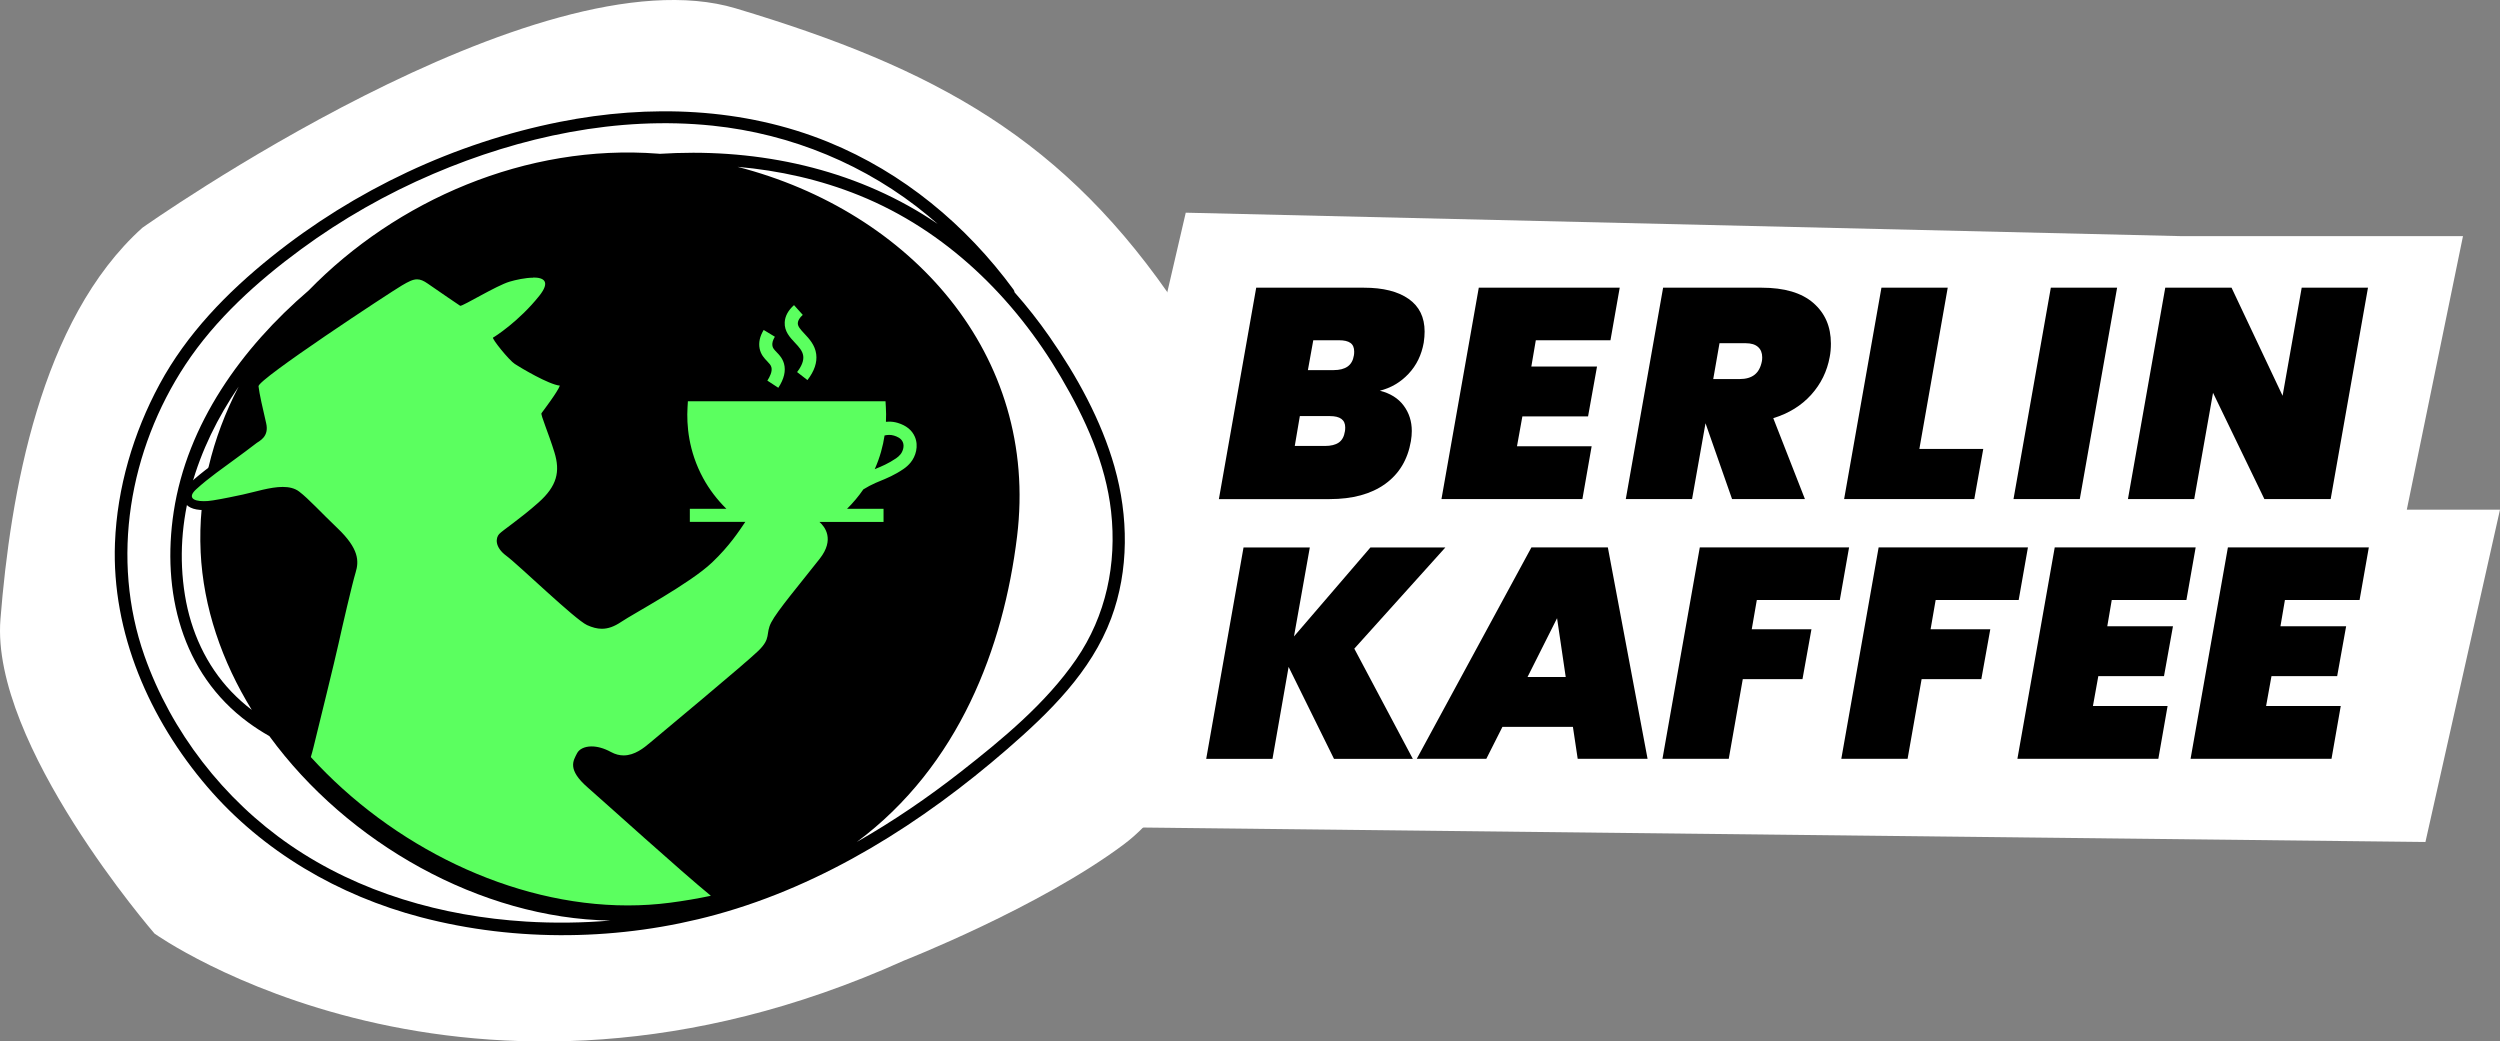 <?xml version="1.0" encoding="UTF-8"?><svg id="Layer_2" xmlns="http://www.w3.org/2000/svg" viewBox="0 0 1129.24 470.42"><rect x="0" y="0" width="1129.24" height="470.42" fill="#808080" stroke="none"/><defs><style>.cls-1,.cls-2,.cls-3{stroke-width:0px;}.cls-2{fill:#fff;}.cls-3{fill:#5bff5f;}</style></defs><g id="Layer_1-2"><path class="cls-2" d="m408.15,433.95s61.17-23.96,99.42-52.51c51.72-38.61,74.25-167.98,24.85-241.98C481.12,62.63,422.37,30.79,332.37,3.79S64.32,102.87,64.32,102.87C18.06,144.49,4.7,223.24.2,279.74s69.61,141.96,69.61,141.96c0,0,141.36,100.93,338.35,12.26Z"/><polyline class="cls-2" points="985.19 106.66 1112.52 106.66 1087.15 230.2 1129.24 230.2 1095.56 380.32 471.24 373.3 535.6 96.07"/><path class="cls-1" d="m503.44,210.93c-5.98-21.06-17.01-41.05-29.47-58.94-4.85-6.96-10.09-13.63-15.7-19.96-.04-.41-.18-.83-.5-1.27-21.47-29.24-49.86-52.79-83.57-66.57-38.42-15.7-80.94-17.16-121.33-9.14-47.49,9.44-92.67,30.75-130.39,61.06-20.01,16.08-38.14,34.74-50.41,57.47-11.84,21.92-19.18,46.78-20.14,71.72-1.56,40.52,15.67,79.76,41.75,110.16,25.09,29.25,59.33,49.11,96.43,58.85,43.26,11.36,90.32,10.63,133.38-1.19,49.01-13.45,93.26-41.61,131.37-74.67,19.13-16.6,37.99-34.93,47.05-59.14,8.13-21.73,7.81-46.23,1.52-68.38Zm-265.95,205.33c-37.68-2.33-75.11-13.01-106.42-34.52-29.98-20.59-53.73-51.17-65.83-85.53-15.43-43.81-6.85-93.05,18.52-131.5,13.56-20.55,32.42-37.56,52.15-52.06,18.54-13.63,38.67-25.09,59.83-34.13,39.4-16.83,83.23-26.22,126.12-21.76,35.58,3.7,69.63,17.75,97.21,40.58,1.51,1.25,2.99,2.52,4.46,3.81-34.59-23.62-76.5-33.42-118.24-32.02-2.42.08-4.85.2-7.28.35-.25-.02-.5-.05-.75-.07-59.54-4.58-118.27,21.11-157.85,61.8-30.3,25.98-54.9,60.32-60.95,99.96-5.47,35.83,3.38,72.93,33.69,95.17,3.06,2.25,6.24,4.3,9.52,6.15,35.29,48.38,95.47,82.39,154.05,83.32-12.64,1.08-25.41,1.24-38.24.45ZM90.62,249.24c1.2,25.21,9.63,49.53,23.12,71.43-3.27-2.5-6.36-5.25-9.23-8.25-11.4-11.94-18.32-27.25-20.96-43.47-5.54-34.03,5.4-66.67,24.22-94.28-12.01,23.13-18.38,48.53-17.14,74.58Zm395.47,48.6c-13.69,19.9-33.38,36.12-52.27,50.9-14.82,11.59-30.44,22.24-46.8,31.57,46.18-34.37,66.26-87.87,72.38-137.95,10.08-82.39-48.26-146.88-126.26-167,18.8,1.65,37.34,5.77,54.99,12.91,39.08,15.82,69.92,46.04,91.07,82.06,10.98,18.7,20.24,38.92,22.67,60.68,2.64,23.61-2.23,47.13-15.79,66.84Z"/><path class="cls-3" d="m283.6,410.94c-51.24,0-106.67-25.93-144.66-67.68-.47-.52-.64-1.25-.43-1.92.44-1.46.84-2.92,1.21-4.46l1.33-5.42c3.16-12.87,8.45-34.4,9.93-41.17,1.6-7.28,6.16-27.07,7.77-32.35,1.27-4.19,1.72-9.04-7.71-18.01-2.78-2.64-5.32-5.19-7.57-7.44-3.71-3.71-6.91-6.91-9.52-8.91-1.49-1.14-3.52-1.69-6.21-1.69-3.88,0-8.41,1.14-12.79,2.24-1.67.42-3.25.82-4.79,1.15-.89.19-8.84,1.93-13.61,2.65-1.04.16-1.84.26-2.46.3-.69.05-1.36.08-1.99.08-3.98,0-6.39-1.02-7.17-3.03-.69-1.79.11-3.75,2.4-5.84,2.56-2.34,5.39-4.65,9.2-7.51,1.93-1.45,3.96-2.93,6.14-4.52,3.53-2.57,7.54-5.49,12.09-8.99.19-.14.44-.31.75-.51,1.58-1.02,3.75-2.41,2.81-6.4-2.1-8.91-3.21-14.28-3.49-16.9-.18-1.66-.35-3.22,31.14-24.66,15.42-10.5,31.9-21.24,34.61-22.84,3.01-1.77,5.34-3.03,7.85-3.03,1.89,0,3.74.72,6.01,2.32,3.6,2.55,11.41,7.83,13.79,9.44,1.28-.58,3.99-2.05,6.24-3.27,5.14-2.79,11.54-6.27,15.18-7.36,3.05-.91,7.61-1.88,11.27-1.88s5.99,1,6.94,2.98c1.05,2.18.16,4.99-2.72,8.6-7.43,9.31-16.15,15.83-19.85,18.3,1.84,2.67,6.63,8.38,8.38,9.52,3.52,2.27,15.15,9,19.44,9.45.6.06,1.15.4,1.48.91.33.51.41,1.14.21,1.72-.63,1.88-3.13,5.69-8.11,12.36-.01.01-.02.03-.03.04.28,1.06,1.13,3.38,1.9,5.47,1.14,3.11,2.56,6.99,3.79,11,3.07,9.95.83,17.13-7.73,24.76-5.08,4.53-9.91,8.15-13.43,10.79-2.01,1.51-3.75,2.81-4.23,3.34-.32.35-.63,1.06-.54,2,.15,1.59,1.42,3.33,3.55,4.91,2.18,1.61,7.18,6.16,12.96,11.43,8.45,7.69,20.02,18.22,23.1,19.62,2.21,1.01,4.08,1.48,5.86,1.48,2.39,0,4.8-.87,7.58-2.75,1.55-1.05,4.5-2.78,8.25-4.96,10.14-5.93,25.46-14.9,32.6-21.71,6.05-5.77,9.82-10.85,12.6-14.87h-21.29c-1.1,0-2-.9-2-2v-5.91c0-1.1.9-2,2-2h11.86c-2.94-3.36-5.48-6.98-7.57-10.81-6.92-12.69-7.8-25-7.33-33.1l.16-2.78c.06-1.06.94-1.88,2-1.88h89.27c1.06,0,1.93.83,2,1.88l.16,2.78c.09,1.5.12,3.03.1,4.56,1.31.05,2.6.27,3.85.64,4.41,1.33,7.43,3.81,8.97,7.36,2.18,5.01.47,10.5-2.19,13.72-1.08,1.31-2.2,2.33-3.63,3.31-4.15,2.84-7.86,4.36-10.84,5.58-.78.32-1.48.61-2.15.9-1.58.69-3.21,1.55-4.86,2.56-1.27,1.82-2.66,3.59-4.14,5.29h11.87c1.1,0,2,.9,2,2v5.91c0,1.1-.9,2-2,2h-24.79c1.94,3.42,3,8.87-2.46,15.85-2.4,3.06-4.9,6.18-7.33,9.21-6.44,8.03-12.51,15.61-14.4,19.28-.88,1.71-1.06,2.95-1.25,4.26-.36,2.45-.74,4.99-4.96,9.08-4.83,4.69-30.43,26.06-42.73,36.33-3.16,2.63-5.42,4.53-6.21,5.2-2.58,2.19-7.38,6.25-13.29,6.25-2.28,0-4.53-.6-6.7-1.79-3.43-1.88-6.12-2.28-7.78-2.28-2.33,0-4.17.78-4.8,2.04-.11.21-.22.43-.33.66-1.45,2.8-2.94,5.69,4.7,12.35,2.36,2.05,6.88,6.09,12.6,11.2,13.35,11.92,33.52,29.94,42.98,37.67.6.49.86,1.27.68,2.02s-.78,1.33-1.53,1.49c-6.11,1.29-12.37,2.36-18.61,3.17-6.3.82-12.8,1.23-19.32,1.23Zm117.73-212.58c-.58,3.31-1.43,6.56-2.54,9.72,1.54-.74,3.17-1.63,4.87-2.79.66-.45,1.1-.85,1.59-1.44.51-.62,1.25-2.27.74-3.45-.34-.77-1.21-1.35-2.74-1.81-.5-.15-1.03-.23-1.58-.23-.11,0-.22,0-.34,0Z"/><path class="cls-1" d="m240.9,125.35c4.77,0,7.86,1.81,2.65,8.33-9.08,11.38-20.1,18.47-20.84,18.8-.75.33,7.16,10.2,9.86,11.95,2.71,1.74,15.21,9.23,20.31,9.76-.93,2.77-7.81,11.76-8.29,12.44-.48.68,3.12,8.89,5.83,17.65,2.7,8.76,1.2,15.23-7.15,22.68-8.35,7.44-16.28,12.61-17.81,14.27-1.52,1.66-2.22,5.79,3.29,9.86,5.51,4.07,30.99,28.78,36.42,31.26,2.37,1.08,4.54,1.66,6.69,1.66,2.79,0,5.55-.97,8.7-3.09,5.57-3.76,31.11-17.35,41.11-26.88,7.92-7.55,12.11-14.08,14.99-18.32h-25.07v-5.91h16.5c-4.14-4.08-7.7-8.73-10.45-13.77-6.7-12.28-7.55-24.19-7.09-32.02l.16-2.78h89.27l.16,2.78c.11,1.94.15,4.13.03,6.51.47-.05.96-.08,1.47-.08,1.22,0,2.52.16,3.87.57,3.82,1.16,6.41,3.25,7.71,6.24,1.84,4.24.37,8.9-1.9,11.65-.96,1.16-1.95,2.06-3.22,2.93-3.98,2.72-7.58,4.2-10.48,5.39-.76.31-1.49.61-2.19.92-1.85.81-3.68,1.8-5.47,2.9-2.16,3.15-4.64,6.09-7.37,8.78h16.5v5.91h-28.95c2.45,2.17,6.97,7.89.13,16.62-8.89,11.34-19.23,23.54-21.93,28.81-2.71,5.27.19,6.98-5.83,12.82-6.02,5.84-44.99,38.17-48.84,41.44-2.83,2.4-7,5.78-11.99,5.78-1.81,0-3.73-.45-5.73-1.54-3.25-1.78-6.25-2.52-8.74-2.52-3.27,0-5.66,1.28-6.59,3.14-1.64,3.29-4.58,7.2,4.84,15.41,8.02,6.99,42.21,37.96,55.63,48.91-5.93,1.25-12.07,2.31-18.46,3.14-6.31.82-12.67,1.22-19.06,1.22-52.51,0-106.62-26.85-143.18-67.02.44-1.44.85-2.95,1.24-4.56,2.72-11.09,9.54-38.76,11.27-46.63,1.69-7.71,6.19-27.12,7.73-32.19,1.54-5.08,1.58-10.69-8.24-20.04-7.39-7.03-12.91-13.18-17.26-16.49-2.01-1.54-4.58-2.1-7.43-2.1-5.63,0-12.35,2.21-18.01,3.44-2.56.56-9.32,1.99-13.49,2.63-.92.14-1.72.24-2.31.29-.65.05-1.26.07-1.84.07-5.04,0-7.34-1.81-3.42-5.39,2.84-2.6,5.79-4.94,9.05-7.38,5.08-3.81,10.91-7.87,18.25-13.52,1.19-.92,5.74-2.79,4.28-8.95-1.45-6.17-3.11-13.5-3.45-16.65-.34-3.15,59.5-42.45,64.78-45.56,2.97-1.75,4.93-2.75,6.84-2.75,1.49,0,2.96.61,4.86,1.95,4.33,3.07,14.53,9.94,14.53,9.94,0,.05.05.07.12.07,1.51,0,16.28-9.12,22.28-10.91,2.68-.8,7.15-1.8,10.7-1.8m154.24,86.5c.09-.04.17-.07.26-.11,2.77-1.14,5.92-2.43,9.38-4.8.81-.56,1.39-1.08,2-1.82.87-1.05,1.92-3.48,1.03-5.52-.77-1.78-2.65-2.52-4-2.93-.74-.22-1.46-.31-2.15-.31-.74,0-1.45.11-2.08.26-.71,4.72-2.07,9.9-4.45,15.23m-154.24-90.5c-3.88,0-8.66,1.01-11.84,1.96-3.83,1.14-10.06,4.53-15.56,7.51-1.74.94-3.76,2.04-5.12,2.73-3.06-2.07-9.6-6.51-12.8-8.77-1.77-1.25-4.18-2.69-7.17-2.69-3.01,0-5.69,1.43-8.87,3.3-2.73,1.6-19.26,12.38-34.72,22.91-8.9,6.06-16.02,11.07-21.17,14.88-9.88,7.31-11.12,8.96-10.83,11.65.29,2.71,1.41,8.15,3.53,17.14.59,2.5-.26,3.18-1.94,4.26-.31.2-.6.38-.89.61-4.52,3.48-8.52,6.39-12.04,8.96-2.17,1.58-4.23,3.08-6.17,4.54-3.86,2.89-6.74,5.25-9.34,7.63-3.68,3.36-3.62,6.23-2.91,8.04,1.11,2.85,4.15,4.3,9.03,4.3.68,0,1.4-.03,2.14-.08.66-.05,1.52-.15,2.62-.32,4.71-.72,12.27-2.35,13.74-2.67,1.57-.34,3.24-.76,4.85-1.17,4.26-1.07,8.67-2.18,12.3-2.18,2.24,0,3.87.42,5,1.28,2.51,1.92,5.67,5.08,9.32,8.74,2.26,2.26,4.81,4.82,7.61,7.48,9.32,8.88,8.08,12.98,7.17,15.99-1.62,5.33-6.2,25.2-7.8,32.5-1.47,6.71-6.73,28.12-9.87,40.92l-1.38,5.62c-.37,1.51-.76,2.94-1.19,4.36-.41,1.35-.08,2.81.87,3.85,18.57,20.41,41.69,37.52,66.84,49.49,25.9,12.32,53.31,18.84,79.29,18.84,6.61,0,13.19-.42,19.58-1.25,6.29-.82,12.61-1.89,18.77-3.2,1.51-.32,2.7-1.47,3.06-2.97.36-1.5-.16-3.07-1.36-4.04-9.43-7.7-29.6-25.72-42.94-37.64-5.71-5.1-10.23-9.14-12.59-11.19-4.14-3.61-5.03-5.77-5.19-6.73-.16-.98.21-1.77.95-3.19.12-.23.24-.46.35-.68.14-.29,1.1-.93,3.01-.93,1.42,0,3.76.35,6.81,2.03,2.46,1.35,5.04,2.04,7.66,2.04,6.64,0,11.8-4.37,14.58-6.72.78-.67,3.07-2.57,6.23-5.21,12.31-10.28,37.93-31.67,42.82-36.41,4.36-4.23,5.07-7.02,5.54-10.23.18-1.25.33-2.23,1.06-3.64,1.79-3.5,8.09-11.36,14.19-18.95,2.43-3.02,4.93-6.15,7.34-9.22,4.42-5.63,5.14-10.84,3.91-15.08h21.77c2.21,0,4-1.79,4-4v-5.91c0-2.21-1.79-4-4-4h-7.65c.45-.59.89-1.19,1.32-1.8,1.45-.87,2.89-1.61,4.28-2.22.66-.29,1.35-.57,2.07-.87,2.93-1.2,6.91-2.84,11.24-5.8,1.57-1.07,2.85-2.24,4.04-3.68,3.05-3.68,5-9.99,2.48-15.79-1.76-4.05-5.29-6.98-10.22-8.47-.8-.24-1.61-.42-2.43-.55-.01-.96-.05-1.91-.1-2.86l-.16-2.78c-.12-2.11-1.88-3.76-3.99-3.76h-89.27c-2.12,0-3.87,1.65-3.99,3.76l-.16,2.78c-.49,8.36.42,21.07,7.57,34.18,1.49,2.73,3.2,5.35,5.11,7.86h-7.64c-2.21,0-4,1.79-4,4v5.91c0,2.21,1.79,4,4,4h17.41c-2.47,3.33-5.66,7.19-10.1,11.42-6.97,6.65-22.79,15.9-32.24,21.43-3.77,2.21-6.75,3.95-8.35,5.03-2.44,1.64-4.49,2.41-6.46,2.41-1.49,0-3.09-.41-5.03-1.3-2.79-1.27-15.18-12.55-22.58-19.28-6.07-5.52-10.86-9.88-13.13-11.56-2.61-1.93-2.94-3.52-2.69-3.97.45-.45,2.3-1.84,3.93-3.06,3.35-2.51,8.42-6.31,13.56-10.9,9.12-8.13,11.6-16.16,8.31-26.84-1.25-4.06-2.68-7.96-3.83-11.1-.57-1.56-1.19-3.26-1.57-4.39,4.79-6.46,7.15-10.11,7.83-12.15.39-1.15.23-2.42-.43-3.44-.66-1.02-1.74-1.69-2.95-1.81-3.42-.35-13.9-6.14-18.56-9.14-1.15-.75-4.51-4.6-6.63-7.35,4.53-3.23,12.09-9.44,18.57-17.54,1.25-1.57,5.06-6.35,2.96-10.72-1.31-2.73-4.25-4.11-8.74-4.11h0Zm-29.16,15.94h0s0,0,0,0h0Zm190.43,66.6c.29-1.09.54-2.19.77-3.29,1.01.34,1.2.61,1.21.62.07.25-.18,1.04-.45,1.37-.37.45-.66.71-1.17,1.06-.12.08-.24.16-.36.24h0Z"/><path class="cls-3" d="m364.73,173.69c-.44,0-.87-.15-1.22-.42l-4.67-3.62c-.87-.68-1.03-1.93-.36-2.8,1.75-2.27,2.57-4.28,2.37-5.83-.22-1.64-1.61-3.13-3.23-4.85-2.41-2.57-5.41-5.77-5.15-10.7.18-3.33,1.81-6.4,4.86-9.13.37-.33.84-.51,1.34-.51.04,0,.07,0,.11,0,.53.03,1.03.27,1.38.66l3.95,4.4c.74.82.67,2.09-.15,2.82-1.38,1.24-1.57,2.01-1.58,2.28-.04.71,1.3,2.13,2.47,3.39,2.19,2.33,5.19,5.53,5.83,10.33.57,4.29-.9,8.73-4.36,13.2-.33.42-.8.69-1.33.76-.08.01-.17.02-.25.02Z"/><path class="cls-1" d="m358.66,137.83l3.95,4.4c-1.42,1.28-2.18,2.51-2.24,3.66-.08,1.49,1.09,2.82,3.01,4.86,2.12,2.26,4.75,5.06,5.3,9.22.49,3.74-.84,7.67-3.96,11.71l-4.68-3.62c2.12-2.74,3.05-5.2,2.77-7.31-.3-2.28-1.98-4.06-3.75-5.95-2.26-2.41-4.83-5.14-4.61-9.23.15-2.78,1.56-5.38,4.2-7.75m0-4c-.98,0-1.94.36-2.67,1.02-3.45,3.1-5.31,6.64-5.52,10.51-.31,5.79,3.15,9.48,5.68,12.18,1.32,1.41,2.57,2.74,2.71,3.74.06.46,0,1.81-1.97,4.34-1.35,1.75-1.03,4.26.72,5.61l4.68,3.62c.7.55,1.57.84,2.45.84.17,0,.34-.01.51-.03,1.05-.13,2.01-.68,2.66-1.52,3.8-4.91,5.4-9.85,4.76-14.68-.72-5.44-4.11-9.05-6.35-11.44-.5-.54-1.35-1.44-1.77-2.02.14-.19.38-.45.76-.8,1.64-1.48,1.78-4,.31-5.65l-3.95-4.4c-.71-.79-1.7-1.27-2.76-1.32-.07,0-.14,0-.22,0h0Z"/><path class="cls-3" d="m351.54,177.15c-.38,0-.76-.11-1.09-.33l-4.95-3.24c-.92-.61-1.18-1.84-.58-2.77,1.23-1.88,1.82-3.54,1.57-4.44-.12-.43-.44-.81-1.4-1.8-1.39-1.44-3.29-3.4-3.96-6.75-.64-3.19.07-6.5,2.09-9.83.27-.45.72-.78,1.23-.91.16-.04.32-.06.48-.06.36,0,.72.1,1.04.29l5.06,3.07c.94.57,1.25,1.8.67,2.75-.67,1.11-.97,2.09-.84,2.76.08.42.4.8,1.36,1.8,1.27,1.31,3,3.1,3.82,6.03,1.07,3.83.12,8.05-2.82,12.53-.38.58-1.02.9-1.67.9Z"/><path class="cls-1" d="m344.94,149.03l5.06,3.07c-.96,1.59-1.33,2.99-1.09,4.18.2,1.02.82,1.69,1.89,2.8,1.18,1.22,2.65,2.74,3.33,5.18.91,3.25.04,6.92-2.57,10.9l-4.95-3.24c1.12-1.72,2.35-4.16,1.82-6.07-.26-.95-.86-1.59-1.88-2.66-1.28-1.33-2.88-2.98-3.43-5.75-.53-2.69.08-5.51,1.83-8.4m0-4c-.32,0-.64.04-.95.12-1.03.25-1.92.9-2.47,1.81-2.29,3.77-3.07,7.56-2.34,11.26.78,3.93,3.01,6.23,4.48,7.75.24.24.69.72.88.96-.04.36-.31,1.3-1.29,2.79-1.21,1.85-.69,4.33,1.15,5.54l4.95,3.24c.66.43,1.42.65,2.19.65.27,0,.55-.03.82-.08,1.04-.22,1.95-.84,2.53-1.72,3.27-4.99,4.31-9.76,3.08-14.17-.95-3.41-2.97-5.5-4.31-6.88-.21-.22-.61-.63-.81-.88.04-.19.17-.6.56-1.25,1.15-1.89.54-4.35-1.35-5.49l-5.06-3.07c-.63-.38-1.35-.58-2.07-.58h0Z"/><path class="cls-1" d="m636.22,168.86c-3.6,3.82-7.91,6.36-12.95,7.62,4.67,1.17,8.25,3.39,10.72,6.68,2.47,3.28,3.71,7.13,3.71,11.53,0,1.44-.14,2.97-.41,4.59-1.44,8.36-5.33,14.81-11.67,19.35-6.34,4.54-14.68,6.81-25.02,6.81h-50.04l16.86-95.49h48.69c8.63,0,15.35,1.69,20.16,5.06,4.81,3.37,7.22,8.29,7.22,14.77,0,1.53-.13,3.19-.4,4.99-.99,5.58-3.28,10.27-6.88,14.09Zm-28.59,24.21c0-3.42-2.29-5.12-6.88-5.12h-13.62l-2.29,13.49h13.62c2.7,0,4.79-.52,6.27-1.55,1.48-1.03,2.4-2.72,2.76-5.06.09-.45.14-1.03.14-1.75Zm4.05-34.26c0-1.8-.56-3.1-1.69-3.91-1.13-.81-2.85-1.21-5.19-1.21h-11.6l-2.43,13.49h11.6c2.7,0,4.81-.54,6.34-1.62,1.53-1.08,2.47-2.74,2.83-4.99.09-.45.14-1.03.14-1.75Z"/><path class="cls-1" d="m693.72,153.69l-2.02,11.87h29.67l-4.05,22.52h-29.67l-2.43,13.49h33.72l-4.18,23.87h-63.66l16.86-95.49h63.66l-4.18,23.74h-33.72Z"/><path class="cls-1" d="m819.05,136.83c5.3,4.59,7.96,10.7,7.96,18.34,0,2.25-.18,4.27-.54,6.07-1.17,6.47-3.96,12.16-8.36,17.06-4.41,4.9-10.12,8.43-17.13,10.59l14.3,36.55h-32.91l-12-34.26-6.07,34.26h-29.94l16.86-95.49h44.51c10.25,0,18.03,2.29,23.33,6.88Zm-45.18,34.39h11.87c2.88,0,5.15-.65,6.81-1.96,1.66-1.3,2.76-3.35,3.3-6.14.09-.45.13-1.03.13-1.75,0-1.98-.63-3.53-1.89-4.65-1.26-1.12-3.1-1.69-5.53-1.69h-11.87l-2.83,16.19Z"/><path class="cls-1" d="m866.97,202.78h28.86l-4.05,22.66h-58.8l16.86-95.49h29.94l-12.81,72.83Z"/><path class="cls-1" d="m956.29,129.95l-16.86,95.49h-29.94l16.86-95.49h29.94Z"/><path class="cls-1" d="m1052.76,225.44h-29.94l-23.2-48.01-8.5,48.01h-29.94l16.86-95.49h29.94l23.06,48.82,8.63-48.82h29.94l-16.86,95.49Z"/><path class="cls-1" d="m611.74,293l26.43,49.77h-35.61l-20.5-41.54-7.28,41.54h-29.94l16.86-95.49h29.94l-7.15,40.19,34.53-40.19h33.85l-41.14,45.72Z"/><path class="cls-1" d="m710.47,328.33h-31.83l-7.28,14.43h-31.42l51.79-95.49h34.53l17.94,95.49h-31.56l-2.16-14.43Zm-3.24-22.52l-3.91-26.57-13.35,26.57h17.26Z"/><path class="cls-1" d="m835.22,247.27l-4.18,23.74h-37.49l-2.29,13.22h26.97l-4.05,22.52h-26.97l-6.34,36.01h-29.94l16.86-95.49h67.44Z"/><path class="cls-1" d="m916.01,247.27l-4.18,23.74h-37.5l-2.29,13.22h26.97l-4.05,22.52h-26.97l-6.34,36.01h-29.94l16.86-95.49h67.44Z"/><path class="cls-1" d="m953.87,271.01l-2.02,11.87h29.67l-4.05,22.52h-29.67l-2.43,13.49h33.72l-4.18,23.87h-63.66l16.86-95.49h63.66l-4.18,23.74h-33.72Z"/><path class="cls-1" d="m1032.09,271.01l-2.02,11.87h29.67l-4.05,22.52h-29.67l-2.43,13.49h33.72l-4.18,23.87h-63.66l16.86-95.49h63.66l-4.18,23.74h-33.72Z"/></g></svg>